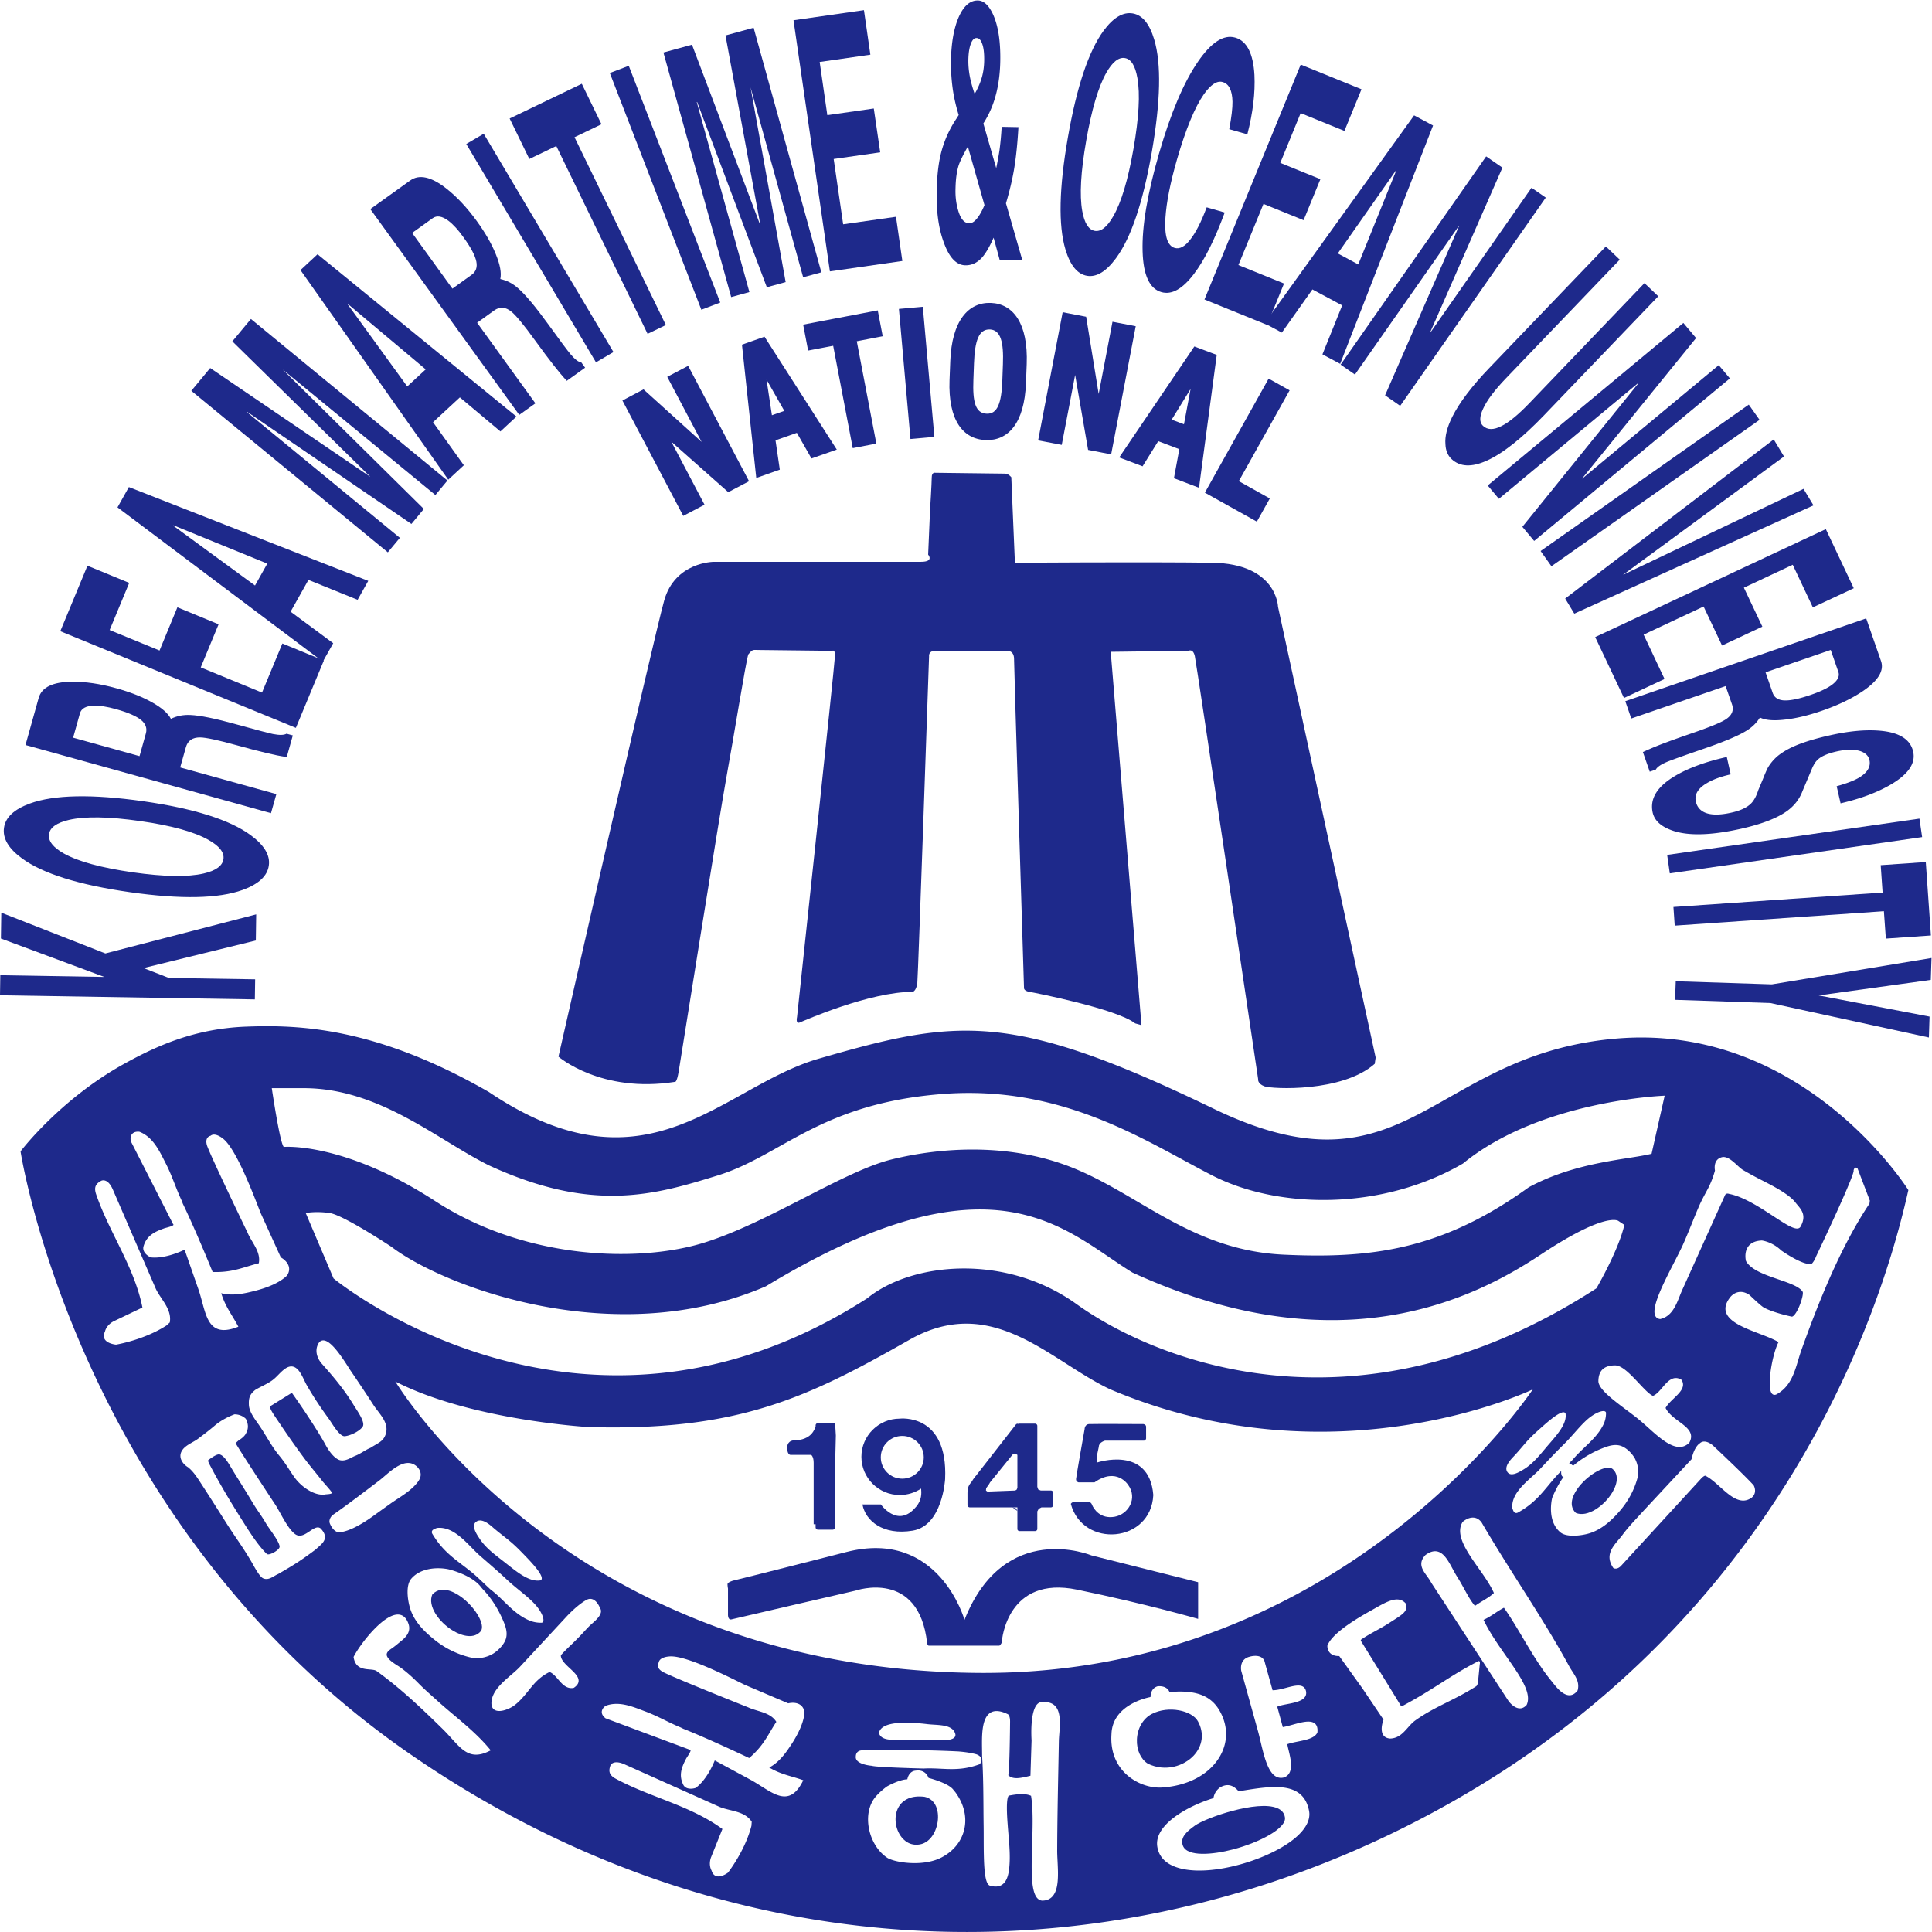 <svg xmlns="http://www.w3.org/2000/svg" xml:space="preserve" width="1592.471" height="1592.46" viewBox="0 0 1592.471 1592.46"><defs><clipPath id="a" clipPathUnits="userSpaceOnUse"><path d="M0 1194.345h1194.354V0H0Z"/></clipPath></defs><g clip-path="url(#a)" transform="matrix(1.333 0 0 -1.333 0 1592.46)"><path d="m0 0-1.134-26.693s3.894-4.461-4.462-4.461h-128.019s-24.047 0-30.739-23.933c-6.73-23.933-65.371-282.052-65.371-282.052s26.239-22.799 72.063-15.577c0 0 1.097-.568 2.231 6.125 1.134 6.654 25.143 158.002 29.604 182.464 4.499 24.5 11.758 70.097 13.46 75.655 2.798 3.365 2.798 2.797 6.163 2.797s45.824-.529 45.824-.529 1.663 1.097 1.663-2.798c0-3.932-23.479-223.637-23.479-223.637s-1.096-4.5 1.701-3.365c2.761 1.134 43.027 18.942 69.871 18.942 0 0 2.193.529 2.798 5.52.529 5.029 7.259 201.974 7.259 201.974s-.567 3.364 3.894 3.364h44.198s4.462.529 4.462-5.028c0-5.558 6.162-203.599 6.162-203.599s0-1.702 3.328-2.231c3.402-.567 54.217-10.587 65.408-19.509l3.895-1.097-19.018 230.859 48.13.605s2.798 1.664 3.895-3.364c1.134-4.991 39.132-261.485 39.132-261.485s-.568-2.76 3.894-4.423c4.461-1.702 48.13-3.895 68.206 13.913l.568 3.857-60.381 278.762s-.567 26.655-40.795 27.223c-40.266.567-121.895 0-121.895 0l-2.231 52.856s-1.701 2.23-3.932 2.23c-2.193 0-43.026.53-43.026.53s-2.231.567-2.231-2.76S0 0 0 0" style="fill:#1e298b;fill-opacity:1;fill-rule:nonzero;stroke:none" transform="translate(575.053 878.405)"/><path d="m0 0 63.935-23.744-64.313 1.059-.189-12.401 157.586-2.534.189 12.402-53.272.831-15.766 6.125L157.624-1.21l.227 16.144L64.577-9.225.227 15.993Z" style="fill:#1e298b;fill-opacity:1;fill-rule:nonzero;stroke:none" transform="translate(.567 614.297)"/><path d="M0 0c7.561 1.739 11.645 4.726 12.25 8.885.605 4.121-2.495 8.091-9.225 11.872-8.772 4.99-22.837 8.885-42.195 11.645-19.509 2.798-34.255 3.025-44.198.718-7.562-1.777-11.645-4.688-12.25-8.809-.605-4.197 2.495-8.167 9.263-11.985 8.885-4.953 23.101-8.81 42.61-11.608C-24.387-2.042-9.793-2.269 0 0m-112.367 9.376c-8.318 6.088-12.023 12.402-11.078 18.905.907 6.427 6.238 11.418 15.955 14.972 15.01 5.482 38.376 5.936 70.059 1.437 31.457-4.499 53.575-11.494 66.468-20.946 8.431-6.201 12.212-12.477 11.267-18.867-.908-6.427-6.314-11.456-16.182-15.048-15.01-5.406-38.225-5.86-69.644-1.398-31.721 4.536-53.99 11.493-66.845 20.945" style="fill:#1e298b;fill-opacity:1;fill-rule:nonzero;stroke:none" transform="translate(125.918 654.514)"/><path d="M0 0c.87 3.138-.114 5.898-2.911 8.242-2.949 2.42-8.129 4.689-15.615 6.768-5.445 1.512-9.982 2.23-13.611 2.155-4.915-.151-7.789-1.739-8.658-4.802l-4.197-15.01 41.06-11.418zm-74.445-7.184 8.167 29.151c1.852 6.541 8.695 9.868 20.529 9.981 8.394.076 17.544-1.285 27.487-4.046 8.507-2.344 15.767-5.217 21.816-8.544 6.238-3.479 10.208-6.957 11.91-10.36 3.705 1.815 7.75 2.609 12.136 2.382 5.936-.264 15.464-2.193 28.621-5.86C68.093 2.23 75.541.265 78.566-.378c4.083-.794 6.881-.719 8.432.189l3.856-1.059-3.743-13.384c-4.008.605-8.167 1.437-12.477 2.495-4.953 1.134-11.116 2.76-18.45 4.802-11.494 3.176-19.056 4.802-22.648 4.84-4.726.037-7.675-1.966-8.809-6.088l-3.516-12.476 59.473-16.485-3.328-11.796Z" style="fill:#1e298b;fill-opacity:1;fill-rule:nonzero;stroke:none" transform="translate(90.204 741.148)"/><path d="m0 0 145.676-59.776 17.279 41.628L137.321-7.6 124.73-37.96 86.846-22.383l11.04 26.655-25.483 10.511-11.04-26.731L30.512.718 42.61 29.869 16.787 40.493Z" style="fill:#1e298b;fill-opacity:1;fill-rule:nonzero;stroke:none" transform="translate(37.283 804.342)"/><path d="m0 0 7.6 13.536-58.074 23.706-.114-.227zm48.357-35.691L41.93-47.109-85.032 48.319l7.033 12.553L70.021 2.874 63.443-8.847 33.044 3.478l-11.039-19.66Z" style="fill:#1e298b;fill-opacity:1;fill-rule:nonzero;stroke:none" transform="translate(157.685 832.596)"/><path d="m0 0-7.449-8.961-94.408 77.583 87.263-86.203-7.676-9.263-101.364 69.152-.189-.152 94.408-77.583-7.449-8.96-121.516 99.852 11.683 14.103 98.869-67.186.038.038-85.221 83.632 11.494 13.838z" style="fill:#1e298b;fill-opacity:1;fill-rule:nonzero;stroke:none" transform="translate(276.68 897.505)"/><path d="m0 0 11.418 10.549-47.979 40.304-.189-.189Zm35.011-48.735-9.642-8.923L-66.014 71.95l10.549 9.792L67.526-18.639l-9.906-9.188L32.553-6.768l-16.598-15.35Z" style="fill:#1e298b;fill-opacity:1;fill-rule:nonzero;stroke:none" transform="translate(251.816 955.685)"/><path d="M0 0c2.684 1.928 3.63 4.688 2.911 8.242-.756 3.743-3.402 8.734-7.977 15.01-3.252 4.575-6.352 7.94-9.226 10.133-3.932 2.949-7.221 3.478-9.792 1.626l-12.704-9.112 24.916-34.444zm-62.649 40.644 24.689 17.695c5.558 3.969 13.006 2.344 22.307-4.953 6.579-5.18 12.893-11.91 18.905-20.228 5.179-7.146 9.073-13.913 11.644-20.265 2.723-6.579 3.668-11.759 2.836-15.502 4.046-.869 7.713-2.76 10.965-5.671 4.461-3.856 10.699-11.305 18.715-22.345 7.184-9.981 11.758-16.106 13.762-18.488 2.685-3.176 4.877-4.878 6.655-5.067l2.344-3.251L58.83-65.56c-2.722 2.949-5.444 6.2-8.129 9.679-3.138 4.008-6.956 9.074-11.418 15.237-6.957 9.641-11.872 15.577-14.67 17.846-3.63 2.986-7.183 3.251-10.662.756l-10.548-7.6 36.031-49.832-9.981-7.145z" style="fill:#1e298b;fill-opacity:1;fill-rule:nonzero;stroke:none" transform="translate(291.625 1024.712)"/><path d="m0 0-10.813-6.352-80.192 135.015 10.775 6.351z" style="fill:#1e298b;fill-opacity:1;fill-rule:nonzero;stroke:none" transform="translate(379.333 976.945)"/><path d="m0 0-11.305-5.444-56.448 116.148-16.674-8.016-12.174 25.029 44.614 21.476 12.175-25.029-16.674-8.016z" style="fill:#1e298b;fill-opacity:1;fill-rule:nonzero;stroke:none" transform="translate(411.735 993.653)"/><path d="m0 0-11.683-4.461-56.599 146.394 11.721 4.462z" style="fill:#1e298b;fill-opacity:1;fill-rule:nonzero;stroke:none" transform="translate(445.362 1007.577)"/><path d="m0 0 21.551-117.169-.076-.038L-20.719-5.709l-17.657-4.84L3.516-161.783l11.267 3.1L-17.77-41.211l.227.075 43.101-114.56 11.646 3.176L15.502-32.1l32.515-117.433 11.267 3.063L17.392 4.764Z" style="fill:#1e298b;fill-opacity:1;fill-rule:nonzero;stroke:none" transform="translate(448.61 1172.726)"/><path d="m0 0 22.496-155.28 44.803 6.428-3.932 27.335-32.666-4.65-5.861 40.379 28.773 4.121-3.97 27.109-28.735-4.121-4.726 32.894 31.344 4.499-3.971 27.524z" style="fill:#1e298b;fill-opacity:1;fill-rule:nonzero;stroke:none" transform="translate(490.668 1182.117)"/><path d="M0 0c-.794 2.269-1.928 3.441-3.478 3.441-1.399.037-2.534-1.097-3.403-3.327-1.021-2.496-1.551-5.974-1.626-10.36-.038-3.062.227-6.276.832-9.641.605-3.327 1.626-7.07 3.062-11.229 1.815 3.138 3.138 6.125 4.046 8.922 1.172 3.555 1.777 7.449 1.852 11.57C1.361-5.974.945-2.42 0 0m-8.809-63.67c-2.95-5.142-4.84-9.036-5.71-11.682-1.172-3.744-1.814-8.507-1.928-14.368-.151-4.537.34-8.847 1.475-12.855 1.512-5.633 3.819-8.469 6.994-8.544 1.74-.038 3.554 1.209 5.369 3.705 1.475 1.966 2.798 4.499 4.083 7.524zm33.687-70.286-14.027.265-3.743 13.687c-2.344-5.293-4.613-9.263-6.806-11.872-3.062-3.554-6.616-5.294-10.699-5.218-5.521.113-9.944 4.802-13.271 14.065-3.214 8.62-4.65 19.018-4.424 31.305.151 8.923.946 16.523 2.382 22.761 1.928 8.243 5.293 15.842 10.019 22.837l1.21 1.965a107.193 107.193 0 0 0-3.402 14.255 114.902 114.902 0 0 0-1.362 19.66c.227 11.191 1.891 20.227 4.991 27.109 3.063 6.616 6.919 9.868 11.645 9.792 3.706-.076 6.881-3.062 9.528-8.96 3.1-7.033 4.537-16.598 4.31-28.735-.189-9.717-1.664-18.45-4.424-26.126-1.474-4.121-3.44-8.129-5.935-12.061l-.076-.227 7.94-27.562c.794 3.856 1.474 7.524 2.003 10.965.606 4.536 1.059 9.376 1.362 14.594l10.359-.189c-.567-9.869-1.436-18.527-2.684-25.975-1.135-6.654-2.798-13.686-5.029-21.135z" style="fill:#1e298b;fill-opacity:1;fill-rule:nonzero;stroke:none" transform="translate(607.285 1167.69)"/><path d="M0 0c1.323-7.524 3.932-11.645 7.751-12.325 3.818-.643 7.637 2.344 11.418 8.998 4.991 8.62 9.15 22.534 12.515 41.703 3.364 19.32 4.196 33.952 2.419 43.858-1.323 7.524-3.856 11.644-7.675 12.287-3.856.681-7.675-2.344-11.494-8.998-4.953-8.734-9.112-22.761-12.477-42.081C-.907 24.235-1.739 9.792 0 0m13.195 111.422c6.05 8.167 12.061 11.72 18.035 10.699 5.974-1.02 10.359-6.389 13.271-16.106C49 91.043 48.47 67.829 43.026 36.41 37.582 5.293 30.209-16.598 20.908-29.188c-6.087-8.28-12.099-11.948-17.997-10.927-5.936 1.059-10.359 6.465-13.308 16.333-4.462 14.973-3.932 38.036 1.512 69.19 5.482 31.381 12.855 53.424 22.08 66.014" style="fill:#1e298b;fill-opacity:1;fill-rule:nonzero;stroke:none" transform="translate(669.197 1064.222)"/><path d="M0 0c1.399 7.486 2.079 13.157 2.004 17.052-.151 6.957-2.193 11.002-6.087 12.099-3.441 1.021-7.297-1.513-11.57-7.486-5.633-8.054-11.191-21.514-16.635-40.304-4.197-14.557-6.579-26.694-7.184-36.334-.68-11.003 1.248-17.165 5.747-18.451 3.062-.87 6.276.832 9.603 5.142 3.403 4.272 6.806 10.927 10.171 19.963l11.153-3.214c-6.2-16.787-12.514-29.415-19.017-37.96-7.071-9.339-13.763-13.082-20.115-11.267-7.335 2.08-11.229 10.436-11.645 25.105-.491 15.351 2.911 35.616 10.209 60.796 7.221 24.954 15.198 43.745 23.932 56.486 8.243 12.061 15.956 17.052 23.101 15.01 7.184-2.041 11.154-9.754 11.91-23.101.53-10.964-.907-23.214-4.385-36.712z" style="fill:#1e298b;fill-opacity:1;fill-rule:nonzero;stroke:none" transform="translate(760.103 1114.765)"/><path d="m0 0-27.071 11.003-12.59-30.777 24.802-10.057L-25.256-55.2l-24.802 10.057-15.502-37.809 28.205-11.418-10.435-25.596-38.754 15.728 59.511 145.26 37.582-15.274z" style="fill:#1e298b;fill-opacity:1;fill-rule:nonzero;stroke:none" transform="translate(831.331 1113.695)"/><path d="m0 0 12.666-6.805L36.069 51.08l-.189.113Zm-34.595-48.962-10.7 5.747 92.48 128.587 11.721-6.276L1.474-68.282l-10.964 5.86L2.722-32.137l-18.413 9.868z" style="fill:#1e298b;fill-opacity:1;fill-rule:nonzero;stroke:none" transform="translate(827.221 1037.938)"/><path d="m0 0 8.809-6.088-90.022-128.775-9.338 6.503 45.597 104.389-.152.114-64.085-91.648-8.847 6.125 89.984 128.776 10.057-6.957-44.841-102.234.076-.038z" style="fill:#1e298b;fill-opacity:1;fill-rule:nonzero;stroke:none" transform="translate(947.018 1078.544)"/><path d="M0 0c-13.876-14.481-25.786-23.895-35.692-28.319-9.338-4.197-16.597-3.856-21.777 1.059-2.344 2.231-3.592 5.255-3.743 9.112-.416 4.801.983 10.435 4.234 16.976 2.269 4.499 5.331 9.301 9.263 14.443 3.744 4.915 8.318 10.246 13.801 15.917l71.912 74.975 8.582-8.167-70.248-73.235C-30.89 15.237-35.653 8.885-37.96 3.705c-2.268-4.839-2.268-8.318-.076-10.435 2.76-2.647 6.617-2.684 11.532-.151C-21.929-4.613-16.22.076-9.339 7.221l71.194 74.256 8.544-8.128z" style="fill:#1e298b;fill-opacity:1;fill-rule:nonzero;stroke:none" transform="translate(954.992 938.093)"/><path d="m0 0 6.881-8.204-121.025-100.495-7.297 8.733 71.723 88.699-.151.151-86.09-71.533-6.919 8.242L-21.891 26.088l7.864-9.339-70.437-86.808.076-.076z" style="fill:#1e298b;fill-opacity:1;fill-rule:nonzero;stroke:none" transform="translate(1062.791 968.854)"/><path d="m0 0-6.692 9.414 128.738 90.514 6.654-9.414Z" style="fill:#1e298b;fill-opacity:1;fill-rule:nonzero;stroke:none" transform="translate(959.32 844.516)"/><path d="m0 0 6.162-10.208-147.907-66.96-5.633 9.339 128.965 98.378 6.352-10.548-99.437-73.047.038-.038z" style="fill:#1e298b;fill-opacity:1;fill-rule:nonzero;stroke:none" transform="translate(1115.206 892.364)"/><path d="m0 0-12.439 26.352-30.209-14.178L-31.23-11.91l-24.916-11.683L-67.564.529l-37.09-17.392 12.93-27.411-25.067-11.759-17.808 37.658L8.015 48.395l17.279-36.561z" style="fill:#1e298b;fill-opacity:1;fill-rule:nonzero;stroke:none" transform="translate(1120.983 819.076)"/><path d="M0 0c.983-2.836 3.327-4.386 6.919-4.613 3.781-.227 9.339.908 16.674 3.441 5.331 1.815 9.49 3.743 12.476 5.785 3.97 2.797 5.482 5.595 4.537 8.355L35.88 26.579-4.423 12.741Zm57.809 46.089 9.188-26.429c2.041-5.936-1.815-12.212-11.57-18.753-6.919-4.612-15.274-8.582-25.029-11.947-8.356-2.874-15.918-4.688-22.761-5.444-7.108-.832-12.287-.379-15.539 1.285-2.079-3.403-4.991-6.2-8.771-8.431-5.029-3.063-14.028-6.806-26.958-11.229-11.645-4.008-18.904-6.617-21.74-7.789-3.819-1.626-6.125-3.214-6.881-4.726l-3.781-1.323-4.235 12.136a182.206 182.206 0 0 0 11.721 4.953c4.726 1.815 10.738 3.97 17.959 6.466 11.267 3.856 18.413 6.767 21.438 8.733 3.932 2.495 5.255 5.634 3.969 9.377l-3.932 11.266-58.338-20.038-3.705 10.7z" style="fill:#1e298b;fill-opacity:1;fill-rule:nonzero;stroke:none" transform="translate(1096.157 766.166)"/><path d="M0 0c-6.163-1.399-11.04-3.214-14.632-5.369-5.596-3.251-7.902-7.07-6.919-11.494.718-3.138 2.533-5.368 5.444-6.691 3.819-1.702 9.339-1.74 16.523-.114 5.482 1.21 9.527 3.062 12.099 5.596 1.815 1.777 3.327 4.537 4.536 8.317L19.849-3.1c1.324 3.365 2.382 5.86 3.252 7.448a28.408 28.408 0 0 0 6.049 7.07c3.025 2.458 6.919 4.689 11.683 6.654 5.407 2.194 12.099 4.198 20.077 5.974 11.758 2.685 22.042 3.668 30.851 2.987 12.326-.945 19.358-5.293 21.06-12.968 1.663-7.259-3.063-14.103-14.103-20.53-8.28-4.802-18.526-8.621-30.776-11.456l-2.42 10.586c5.823 1.626 10.322 3.29 13.498 5.105 5.444 3.175 7.713 6.88 6.767 11.115-.567 2.458-2.344 4.272-5.331 5.369-3.743 1.323-8.771 1.286-15.047-.114-4.953-1.134-8.583-2.608-10.927-4.461-1.399-1.096-2.571-2.646-3.516-4.613l-.152-.189-6.427-15.236c-1.89-4.991-5.104-9.112-9.565-12.326-6.163-4.424-15.653-8.091-28.47-10.964-19.472-4.349-34.103-4.538-43.934-.53-6.087 2.42-9.603 5.936-10.662 10.511-1.928 8.696 2.836 16.333 14.405 23.026 8.129 4.725 18.602 8.506 31.419 11.38z" style="fill:#1e298b;fill-opacity:1;fill-rule:nonzero;stroke:none" transform="translate(1070.183 715.816)"/><path d="m0 0 1.626-11.418 156.036 22.421-1.664 11.418z" style="fill:#1e298b;fill-opacity:1;fill-rule:nonzero;stroke:none" transform="translate(1030.892 666.019)"/><path d="m0 0 1.172-16.938-129.343-8.923.794-11.532L1.966-28.47l1.21-16.938 27.865 1.928-3.176 45.408z" style="fill:#1e298b;fill-opacity:1;fill-rule:nonzero;stroke:none" transform="translate(1162.942 659.663)"/><path d="m0 0-59.435 1.928-.416-11.494 58.868-1.966 98.076-21.324.416 12.931L28.962-6.844 98.265 2.76l.453 13.535z" style="fill:#1e298b;fill-opacity:1;fill-rule:nonzero;stroke:none" transform="translate(1095.635 585.963)"/><path d="m0 0 12.855 6.768-37.657 71.345-12.931-6.806 21.249-40.229-35.919 32.478-13.044-6.881 37.62-71.345 13.157 6.919-20.53 38.943zm51.457 20.833 15.653 5.482-44.689 69.794-13.952-4.915 8.847-82.422 14.557 5.141-2.647 18.111 13.196 4.65zM23.668 69.568l11.003-19.321-7.676-2.684Zm53.31-42.346 14.594 2.798-12.098 63.291 16.031 3.101-3.063 15.993-46.127-8.809 3.063-16.032 15.502 2.95zm35.692 5.634 14.783 1.323-7.146 80.456-14.783-1.323zm46.504-.643c13.876-.529 23.971 10.359 24.916 35.313l.454 11.683c.945 25.029-8.28 37.279-22.156 37.809-13.914.529-24.16-11.003-25.105-36.032l-.454-11.683c-.945-24.916 8.394-36.561 22.345-37.09m.643 16.296c-6.994.264-8.772 7.221-8.242 20.945l.378 10.36c.529 13.649 2.873 21.059 9.83 20.795 6.654-.265 8.582-7.827 8.053-21.476l-.378-10.359c-.529-13.725-3.025-20.53-9.641-20.265m62.687-22.383 14.253-2.76 15.199 79.246-14.367 2.76-8.545-44.652-7.751 47.753-14.518 2.798-15.161-79.247 14.594-2.798 8.28 43.253zM275.587 8.62l15.501-5.898 10.965 82.158-13.838 5.218-46.467-68.623 14.443-5.482 9.679 15.539 13.044-4.953zm10.284 55.163-4.084-21.816-7.599 2.874zm8.847-64.085 32.137-17.922 8.016 14.33-19.169 10.699 31.419 56.146-12.969 7.259z" style="fill:#1e298b;fill-opacity:1;fill-rule:nonzero;stroke:none" transform="translate(450.319 890.314)"/><path d="m0 0 .454 18.564L0 26.201H-10.662c-.756 0-1.399-.567-1.399-1.323v-.794c-.605-1.21-2.155-8.545-13.838-8.545-3.97-.605-3.705-4.31-3.705-4.31s-.265-4.65 2.193-4.65h12.59s1.55-.87 1.55-4.878v-37.997h1.21V-38.3c0-.681.643-1.361 1.399-1.361h9.225c.756 0 1.437.68 1.437 1.361z" style="fill:#1e298b;fill-opacity:1;fill-rule:nonzero;stroke:none" transform="translate(516.393 288.432)"/><path d="M0 0c1.89 41.06-28.054 37.393-28.054 37.393-13.044 0-23.706-10.587-23.706-23.593 0-13.044 10.662-23.63 23.706-23.63 4.915 0 9.414 1.474 13.195 3.97 0-.265.076-.529.076-.908.302-3.667-.303-7.637-4.311-11.607-10.775-11.38-20.643 2.723-20.643 2.723h-11.38c1.852-10.096 12.628-19.283 31.078-16.22C-1.55-28.81 0 0 0 0m-13.195 13.46c0-7.259-5.936-13.195-13.309-13.195-7.335 0-13.271 5.936-13.271 13.195 0 7.297 5.936 13.233 13.271 13.233 7.373 0 13.309-5.936 13.309-13.233" style="fill:#1e298b;fill-opacity:1;fill-rule:nonzero;stroke:none" transform="translate(584.41 280.038)"/><path d="M0 0v7.637c0 .756-.605 1.361-1.361 1.361h-6.276l-1.588.643-.567 1.664v37.657c0 .794-.681 1.399-1.437 1.399h-9.528c-.302 0-.453-.076-.68-.189-.568.265-1.286.113-1.626-.378l-24.651-31.608c-1.096-1.248-1.928-2.458-2.533-3.554-.567-.681-1.134-1.399-1.475-1.966-1.512-2.458-.945-3.97-.945-3.97l.114-.076a1.369 1.369 0 0 1-.416-.983V0a1.42 1.42 0 0 1 1.399-1.399H-22.118v-13.346c0-.794.605-1.323 1.361-1.323h9.528c.756 0 1.437.529 1.437 1.323v10.851l.869 1.588 1.702.907h5.86C-.605-1.399 0-.756 0 0m-22.118 10.549-.529-1.097-.907-.454-17.128-.642-.869.642.113 1.437c.567.832 1.853 2.42 2.344 3.516l13.989 17.279 1.551.756 1.436-.945zm-.794-12.591-2.193.643 2.987-2.269z" style="fill:#1e298b;fill-opacity:1;fill-rule:nonzero;stroke:none" transform="translate(651.218 263.97)"/><path d="M0 0s-.151 1.285-.151 2.609c0 1.399.605 4.121 1.285 7.183 0 2.723 3.819 3.743 3.819 3.743h24.084c1.134 0 1.323 1.324 1.323 1.324v7.221c0 1.513-1.701 1.701-1.701 1.701s-30.814.152-33.574 0c-2.76-.188-2.76-3.213-2.76-3.213s-5.142-28.81-5.256-30.663c-.189-1.853 1.55-2.155 1.55-2.155h9.831c13.724 9.641 20.794-1.55 20.794-1.55 6.012-8.243.303-18.224-8.431-19.736-8.734-1.475-12.817 4.763-13.875 7.372-.341 1.21-1.551 1.815-1.551 1.815h-9.527c-1.399 0-2.042-1.21-2.042-1.21 7.448-27.6 49.567-24.235 51.003 5.483C32.326 10.889 0 0 0 0" style="fill:#1e298b;fill-opacity:1;fill-rule:nonzero;stroke:none" transform="translate(678.327 290.285)"/><path d="M0 0v-15.615s-.302-4.008 2.155-3.403c2.495.643 76.676 17.77 76.676 17.77s39.207 13.687 44.311-32.477c.19-1.399.946-1.551.946-1.551h43.744s1.513 1.248 1.513 2.458c0 1.21 3.44 41.098 46.542 32.175 43.102-8.885 74.823-18.072 74.823-18.072V3.97l-65.938 16.56s-53.877 22.42-78.528-39.85c0 0-15.805 56.599-72.971 41.967C15.691 7.94 3.062 4.915 3.062 4.915S-.302 3.97-.302 2.76C-.302 1.512 0 0 0 0" style="fill:#1e298b;fill-opacity:1;fill-rule:nonzero;stroke:none" transform="translate(450.153 212.323)"/><path d="M0 0c-3.777 2.504-14.136-3.119-20.492-11.118-2.46-3.093-7.559-10.853-2.005-16.247 7.032-3.041 17.525 4.204 22.58 12.649C3.834-8.451 3.803-2.948 0 0" style="fill:#1e298b;fill-opacity:1;fill-rule:nonzero;stroke:none" transform="translate(996.876 286.516)"/><path d="M0 0c-2.069 3.511-3.294 5.3-4.59 7.196a114.834 114.834 0 0 0-4.547 7.097c-2.365 3.946-4.836 7.918-7.227 11.759a1575.68 1575.68 0 0 0-4.066 6.558c-.404.662-.806 1.338-1.206 2.013-2.197 3.696-4.469 7.519-7.074 8.383-1.602.512-4.258-1.28-6.848-3.15-.269-.198-.478-.368-.517-.573-.014-.225.315-1.21.543-1.676 5.455-10.466 11.434-20.768 19.379-33.393l.654-1.041C-11.16-3.752-5.761-12.369-.384-17.838c.437-.448.865-.849 1.314-.879 1.45-.117 4.44 1.351 6.098 2.903.727.676 1.128 1.315 1.132 1.797.02 2.272-3.543 7.328-5.902 10.676C1.293-1.972.461-.791 0 0" style="fill:#1e298b;fill-opacity:1;fill-rule:nonzero;stroke:none" transform="translate(164.735 252.226)"/><path d="M0 0c-1.027.118-1.996.18-2.908.187-7.4.065-11.087-3.284-12.9-6.296-3.066-5.106-2.612-12.697 1.082-18.058 1.704-2.469 5.502-6.436 11.949-5.29C4.365-28.19 8.322-19.894 8.421-12.73 8.516-5.866 5.367-1.104 0 0" style="fill:#1e298b;fill-opacity:1;fill-rule:nonzero;stroke:none" transform="translate(571.602 83.601)"/><path d="M0 0c-18.414-27.546-32.149-62.828-42.058-90.488-.72-2.014-1.357-4.14-1.972-6.196-2.467-8.236-5.02-16.753-13.601-21.335a2.94 2.94 0 0 0-1.089-.222c-.753.007-1.266.392-1.596.778-3.429 4.011.319 24.721 4.088 31.81-2.952 1.802-7.234 3.446-11.755 5.183-9.346 3.59-19.009 7.302-20.789 13.527-.763 2.667.045 5.598 2.397 8.715.059.088 1.914 2.83 5.259 3.496 2.228.443 4.558-.141 6.932-1.737.137-.124 6.617-6.406 8.685-7.663 1.794-1.113 7.467-3.564 17.368-5.721.578-.133 1.398.53 2.291 1.775 2.951 4.107 5.271 12.303 4.539 13.556-1.892 3.161-8.228 5.345-14.933 7.657-8.276 2.851-16.834 5.801-20.063 11.251l-.056.134c-.056.214-1.335 5.286 1.418 9.001 1.695 2.286 4.522 3.524 8.401 3.681.348-.036 6.484-.86 11.985-6.149.074-.048 13.227-9.383 18.753-8.34.338.307 1.677 1.658 2.851 4.772C-23.39-12.484-9.356 18.093-9.781 20.412l-.018.1.016.115c.045.226.31 1.369 1.1 1.598.299.088.761.076 1.286-.48l.111-.176L.226 1.88Zm-72.762-181.758c-6.758-4.937-13.314.927-19.656 6.609-2.975 2.666-6.053 5.423-9.011 6.873-.419.231-1.692-.694-2.569-1.635l-49.662-54.121c-1.314-1.337-2.501-1.652-3.339-1.644-.747.006-1.22.267-1.259.29l-.172.159c-5.13 7.461-.661 12.744 3.285 17.406.851 1.007 1.656 1.958 2.381 2.933 2.821 3.885 6.734 8.106 10.187 11.832a339.123 339.123 0 0 1 3.096 3.369l29.451 31.629c1.645 7.482 4.597 9.532 5.128 9.849 3.177 2.978 7.835-1.096 8.035-1.269.191-.18 18.293-17.095 25.23-24.645.092-.135 2.557-4.464-1.125-7.635m-100.199-22.03c-2.688-.834-6.67-1.569-10.376-1.537-3.106.027-6.016.593-7.811 2.093-7.938 6.683-5.61 18.875-5.063 21.251.051.145 2.84 7.268 7.089 13.06-.358.03-.864.115-1.11.653a5.536 5.536 0 0 0-.338 2.979l-.18-.177c-2.907-2.881-5.339-5.811-7.689-8.646-5.039-6.074-9.8-11.812-18.697-16.77-.655-.412-1.277-.533-1.823-.346-.933.316-1.329 1.391-1.647 2.252-.071.192-.135.372-.204.526l-.042.172c-.623 7.905 6.262 14.135 12.336 19.633 1.815 1.643 3.527 3.194 4.954 4.708 4.995 5.331 9.309 9.935 14.933 15.46 2.16 2.155 4.211 4.469 6.198 6.707 2.65 2.987 5.155 5.81 7.826 8.2 4.533 4.025 9.205 5.819 10.936 5.161.438-.165.706-.482.759-.897a15.896 15.896 0 0 0-1.744-7.59c-2.802-5.554-7.162-9.702-11.377-13.716-2.541-2.417-5.168-4.918-7.474-7.73l-2.243-2.204c.651-.131 1.208-.541 1.721-.92.271-.201.549-.405.832-.567.21.172.419.34.625.507.227.184.452.362.667.542 5.172 4.146 11.023 7.493 17.403 9.957 3.115 1.222 6.773 2.345 10.247 1.406 3.68-1.006 7.146-4.511 8.95-7.536.205-.293.406-.673.56-1.068 1.746-3.527 2.232-7.825 1.281-11.455-1.973-7.286-5.704-14.268-10.794-20.194-4.428-5.108-10.553-11.301-18.701-13.912zm-7.452-97.109-.091-.19c-1.462-1.913-3.135-2.888-4.978-2.901l-.081.001c-4.176.037-8.114 5.045-10.236 7.742-.272.347-.514.655-.725.912-6.569 7.937-12.339 17.643-17.918 27.028-3.949 6.641-7.683 12.923-11.578 18.417-1.888-.948-3.629-2.097-5.464-3.306-2.201-1.454-4.473-2.951-7.145-4.181 3.681-7.718 8.959-15.267 14.067-22.572 8.535-12.2 15.903-22.737 12.622-29.947l-.084-.127c-1.223-1.398-2.619-2.102-4.149-2.089-.062.001-.124.006-.186.006-3.624.169-6.63 4.261-6.757 4.436l-.014.021-47.833 73.241c-.743 1.45-1.713 2.797-2.652 4.099-2.821 3.909-5.738 7.949-.929 13.034 2.764 1.997 5.158 2.674 7.389 2.172 4.133-.954 6.837-5.953 9.452-10.786.849-1.572 1.728-3.197 2.635-4.638 1.897-3.005 3.423-5.782 4.773-8.233 2.087-3.797 3.901-7.094 6.371-9.992 1.465 1.089 3.155 2.113 4.793 3.11 2.49 1.51 5.058 3.07 6.905 4.876-2.146 4.909-5.908 10.247-9.548 15.411-7.181 10.19-14.607 20.728-9.819 28.477l.095.113c.135.122 3.262 2.956 6.876 2.599 1.843-.178 3.442-1.16 4.755-2.922 7.846-13.437 16.1-26.463 24.084-39.06 10.847-17.117 21.095-33.286 30.229-50.141.579-1.053 1.248-2.082 1.893-3.078 2.188-3.371 4.452-6.859 3.248-11.532m-60.577 15.949-1.03-10.566c-.139-1.95-.964-2.771-1.058-2.861-6.172-3.975-12.132-6.967-17.895-9.857-6.9-3.459-13.416-6.724-19.888-11.368-1.683-1.202-3.145-2.85-4.56-4.44-2.894-3.264-5.887-6.633-11.035-6.721-2.013.171-3.433.958-4.276 2.336-1.882 3.081-.201 8.123.253 9.349l-13.133 19.47c-.412.563-12.604 17.56-14.247 19.851-2.526-.042-4.463.621-5.739 1.965-1.789 1.884-1.587 4.397-1.577 4.503l.038.161c2.446 5.768 11.279 12.813 26.998 21.538.768.428 1.534.865 2.295 1.298 7.427 4.224 14.45 8.217 19.001 3.176l.107-.184c1.543-4.5-1.386-6.365-8.463-10.864-.883-.563-1.835-1.169-2.857-1.829-2.145-1.358-4.65-2.744-7.072-4.084-3.05-1.687-6.204-3.433-8.608-5.109-.233-.118-.66-.384-.768-.72-.032-.099-.059-.259.08-.509 2.442-3.946 23.507-38.009 24.828-40.343.06-.047.245-.135.578.007 9.742 5.174 17.01 9.79 24.041 14.255 7.211 4.579 14.023 8.906 22.896 13.447a.664.664 0 0 0 .815.097c.165-.097.608-.351.276-1.998m-100.367-41.992-.05-.177c-1.654-3.423-6.862-4.472-11.901-5.487-2.296-.461-4.664-.941-6.625-1.632.065-.85.395-2.206.769-3.75 1.409-5.81 3.537-14.596-2.9-16.858a7.379 7.379 0 0 0-1.869-.232 6.253 6.253 0 0 0-3.275.951c-4.94 3.03-7.248 12.819-9.284 21.454-.563 2.39-1.096 4.652-1.661 6.678l-10.302 37.103c-.022.096-1.498 7.026 5.101 8.708.15.049 4.45 1.384 7.302-.347 1.232-.748 2-1.946 2.282-3.559l4.684-16.815c2.617-.014 5.628.779 8.546 1.549 4.086 1.078 7.943 2.088 10.256.689.949-.575 1.581-1.525 1.878-2.82.264-1.344.05-2.526-.627-3.531-1.821-2.696-6.714-3.635-11.03-4.467-2.439-.468-4.753-.916-6.126-1.603a869.695 869.695 0 0 0 1.733-6.372c.59-2.184 1.178-4.367 1.693-6.23 1.736.27 3.822.848 6.02 1.462 5.432 1.514 11.059 3.084 13.84.737 1.286-1.084 1.807-2.919 1.546-5.451m-13.671-65.257c-12.982-11.018-39.654-20.368-59.877-20.196-5.284.047-10.123.743-14.167 2.228-6.52 2.397-10.314 6.583-11.275 12.439-2.29 13.76 19.379 25.485 34.709 30.101.41 2.659 1.74 4.863 3.958 6.554 6.107 3.657 9.791-.329 11.563-2.241l.05-.055 2.653.42c18.369 2.921 37.37 5.927 40.9-12.569 1.018-5.318-1.927-11.085-8.514-16.681m-113.729 63.114.093 1.812c1.101 17.016 20.821 21.54 24.11 22.173.008 1.404.383 5.401 4.299 6.614.122.028 5.74.881 7.486-3.639l4.586.378c.799.026 1.58.032 2.342.024 13.643-.118 21.443-4.903 25.885-15.717 3.436-8.424 2.663-17.354-2.179-25.147-6.585-10.598-19.307-17.319-34.906-18.442a25.524 25.524 0 0 0-2.129-.064c-7.497.065-15.335 3.285-20.893 8.688-4.254 4.129-9.217 11.531-8.694 23.32m-32.202 1.267c-.129-1.69-.25-3.281-.275-4.671-.103-5.803-.213-11.39-.319-16.851-.331-16.928-.643-32.917-.713-50.367-.017-2.033.101-4.362.224-6.827.415-8.281.888-17.67-3.32-22.042-1.562-1.624-3.685-2.435-6.306-2.412l-.037.001c-7.094.87-6.612 16.528-6.053 34.662.332 10.791.675 21.944-.672 30.128-3.744 1.76-9.514.932-13.569.151-.531-.097-2.147-1.647-.913-17.589l.056-.745c.132-1.89.296-3.811.461-5.742.572-6.747 1.166-13.727.498-20.402-.536-5.547-1.941-8.915-4.425-10.601-1.903-1.287-4.41-1.498-7.463-.618-3.617.942-3.914 13.231-3.925 29.198-.002 2.52-.004 4.902-.036 6.983a1298.59 1298.59 0 0 0-.112 11.591c-.06 8.779-.121 17.859-.552 27.173l-.286 5.38c.002 1.142-.016 2.361-.036 3.641-.135 8.698-.305 19.519 5.143 22.958 2.611 1.655 6.262 1.339 10.855-.932l.071-.042c.135-.098 1.328-1.051 1.258-4.635-.027-3.065-.277-29.165-1.088-33.039 2.883-2.879 7.782-1.719 12.969-.48l.713.169.699 21.894c-.058.794-1.37 20.699 4.969 23.391 4.161.679 7.244.046 9.29-1.836 3.956-3.644 3.366-11.32 2.894-17.489m-49.111-18.693-.09-.118-.139-.055c-6.723-2.506-12.508-3.012-17.938-2.964-2.095.018-4.136.121-6.159.22-3.349.163-6.816.327-10.399.12-3.049.075-29.226.758-32.111 1.694-.786.067-7.139.668-9.233 3.413-.594.781-.806 1.657-.631 2.614.003.297.07 1.483.966 2.41.728.75 1.788 1.122 3.149 1.111.248.009 27.318.858 59.124-.667.071-.005 6.349-.408 11.193-1.747.114-.034 2.554-.783 3.157-2.645.339-1.039.039-2.179-.889-3.386m-9.661-40.459c-1.712-7.349-6.675-13.49-13.981-17.292-5.089-2.666-11.362-3.591-17.169-3.54-7.418.065-14.075 1.716-16.532 3.339-10.634 7.115-15.081 23.999-9.152 34.75 2.228 4.219 7.503 8.208 9.068 9.332.355.209 7.5 4.235 12.577 4.402.351 2.021 1.791 5.227 5.302 5.379-.039.005 5.603 1.231 7.832-4.53 1.86-.484 12.314-3.351 15.249-7.229l1.309-1.593c5.321-7.244 7.266-15.409 5.497-23.018m-106.324 32.569c2.008-.589 4.084-1.199 6.218-1.955l.568-.199-.27-.537c-2.607-5.203-5.507-8.188-8.863-9.124a9.295 9.295 0 0 0-2.556-.33c-4.404.039-9.078 2.991-14.356 6.325-1.917 1.214-3.9 2.465-5.959 3.631L-714-344.306c-5.294-12.838-11.628-16.862-11.901-17.029-.328-.121-5.309-1.651-7.404 1.663-3.247 6.17-1.117 11.27 1.553 16.39.158.309.468.791.831 1.351.754 1.157 2.156 3.319 1.974 4.033-.055.187-.202.176-.259.18l-.125-.016-.115.047-52.075 19.434c-1.623 1.268-2.415 2.621-2.35 4.029.097 2.181 2.244 3.587 2.336 3.644l.092.049c7.562 2.974 15.73-.141 22.301-2.65.625-.238 1.236-.471 1.83-.695 4.514-1.655 8.611-3.658 12.574-5.593 3.078-1.501 6.261-3.057 9.551-4.399l1.765-.864c15.669-6.224 37.817-16.716 40.698-18.087 6.856 5.895 9.869 10.971 13.057 16.338 1.145 1.933 2.328 3.927 3.73 6.039-2.534 4.151-7.176 5.566-11.667 6.935-1.942.592-3.951 1.202-5.733 2.025-1.995.796-49.538 19.75-53.338 22.243-1.519 1.014-2.369 2.131-2.524 3.326a3.062 3.062 0 0 0 .536 2.144c.576 3.79 7.247 3.815 7.533 3.815h.242c10.073-.089 32.689-11.287 43.604-16.693l1.721-.852 26.969-11.495c.867.208 4.507.934 7.229-.792 1.536-.974 2.494-2.552 2.848-4.679-.358-6.569-4.317-14.001-7.575-19.096-3.216-4.937-7.568-11.623-14.227-15.131 5.119-3.022 9.568-4.328 14.264-5.707m-25.284-30.382c-3.948-15.416-14.359-28.731-14.464-28.862l-.096-.094c-.144-.111-3.082-2.309-5.861-2.285a4.42 4.42 0 0 0-1.356.215c-1.361.455-2.318 1.589-2.845 3.375-.312.516-1.938 3.512-.439 7.992l7.122 17.733c-11.775 8.645-25.435 13.97-38.65 19.125-9.301 3.626-18.919 7.375-27.832 12.256-3.279 1.98-4.067 4.136-2.834 7.694.053.158.448 1.198 1.764 1.786 1.769.78 4.306.414 7.548-1.1l58.183-26.064c1.952-.832 4.148-1.369 6.472-1.94 5.063-1.241 10.298-2.521 13.372-7.115l.103-.15zm-98.659 124.994c-.584-.511-1.091-.953-1.437-1.307-1.321-1.323-2.61-2.718-3.858-4.068-.632-.682-1.263-1.364-1.896-2.037-1.947-1.988-3.953-4.037-6.047-6.017-1.34-1.246-5.505-5.366-5.944-6.128-.07-2.72 2.804-5.41 5.583-8.014 2.881-2.698 5.604-5.25 5.388-7.982-.116-1.473-1.066-2.795-2.903-4.037l-.2-.085c-4.305-.782-6.954 2.268-9.516 5.235-1.687 1.956-3.286 3.805-5.3 4.599-3.85-1.743-6.967-4.538-8.917-6.592-1.428-1.54-2.803-3.243-4.132-4.887-2.652-3.282-5.397-6.679-8.879-9.24-1.932-1.45-5.995-3.415-9.293-3.385-.971.008-1.876.186-2.641.606-1.566.855-2.27 2.53-2.089 4.98.481 6.687 6.679 12.025 12.145 16.735 2.097 1.805 4.074 3.51 5.613 5.176l28.705 30.942c7.043 7.484 11.827 10.002 12.029 10.103 1.334.817 2.684 1.009 3.985.55 2.853-1.004 4.409-4.834 4.63-5.416 2.294-3.339-2.284-7.337-5.026-9.731m-71.304-21.293c-1.208.011-2.39.141-3.508.399-8.005 1.859-15.617 5.528-22.013 10.615-5.975 4.761-12.47 10.748-15.317 19.053-1.742 5.13-3.169 14.824.41 19.004 5.647 6.691 15.958 7.365 23.056 5.913.595-.141 14.263-3.466 19.957-10.8.678-.892 1.496-1.773 2.29-2.625l.714-.774c4.418-5.043 8.111-11.051 10.984-17.863 1.447-3.4 2.644-7.049 1.633-10.684-1.083-3.827-4.94-7.612-8.067-9.508a9.743 9.743 0 0 1-.549-.298c-.194-.11-.387-.218-.591-.318-2.797-1.41-5.982-2.14-8.999-2.114m8.181-57.279c-3.328-1.681-6.121-2.398-8.581-2.377-5.998.052-10.019 4.489-15.028 10.016-1.845 2.037-3.754 4.141-5.993 6.319-12.769 12.497-25.466 24.604-40.39 35.392-.944.677-2.577.815-4.305.963-3.939.336-8.843.754-9.903 7.559l-.026.17.078.154c4.146 8.091 18.628 26.704 27.76 26.063 2.808-.198 4.86-2.115 6.098-5.698 1.703-4.872-1.432-8.212-4.722-10.833-.486-.391-.966-.791-1.446-1.187-1.184-.983-2.411-1.999-3.759-2.944l-.272-.19c-1.759-1.214-3.75-2.591-3.124-4.675.832-2.356 4.011-4.39 6.567-6.023.829-.531 1.606-1.028 2.241-1.493 3.681-2.722 7.322-5.953 11.137-9.875 2.906-2.928 6.004-5.697 9.002-8.373a601.206 601.206 0 0 0 3.314-2.978c2.917-2.609 6.036-5.237 9.051-7.773 7.755-6.528 15.776-13.273 22.471-21.407l.422-.509zm-93.526 135.053-.087.026c-2.257.622-3.925 2.353-5.252 5.448-.904 2.111.612 4.486 1.921 5.426l.008.005c4.025 2.778 7.803 5.547 14.253 10.338 4.829 3.625 9.623 7.25 14.419 10.912.97.735 2.069 1.68 3.235 2.68 5.535 4.748 13.118 11.241 19.383 6.389 1.922-1.526 3.012-3.65 2.919-5.685-.061-1.85-1.058-3.378-1.804-4.365-3.272-4.341-8.018-7.465-12.608-10.488-1.468-.966-2.857-1.879-4.186-2.825-3.763-2.687-7.531-5.375-11.296-8.102-8.607-6.114-15.609-9.395-20.813-9.752zm-8.247 23.47-.073-.018a10.168 10.168 0 0 0-1.644-.114c-6.266.055-13.633 5.423-17.567 11.125-1.297 1.867-2.298 3.399-3.22 4.809-1.867 2.857-3.34 5.115-6.242 8.623-2.716 3.31-5.195 7.361-7.592 11.276-1.704 2.787-3.317 5.418-5.006 7.806l-.546.773c-2.349 3.313-5.269 7.436-5.309 11.414-.092 3.272.144 6.015 3.987 8.974 1.404.853 2.903 1.621 4.353 2.364 2.071 1.063 4.214 2.16 5.955 3.416 1.455 1.021 2.742 2.332 3.987 3.601 1.366 1.39 2.776 2.827 4.419 3.902 1.702 1.108 3.311 1.462 4.807 1.043 3.135-.878 5.065-4.889 6.765-8.426.531-1.104 1.032-2.144 1.527-2.995 3.877-6.761 8.283-13.487 13.476-20.564.418-.57.934-1.365 1.527-2.272 2.131-3.274 5.666-8.706 8.285-8.728.056-.001.112.001.168.006 3.472.275 9.432 3.155 11.179 6.001 1.445 2.306-2.265 8.037-4.48 11.46-.496.767-.935 1.445-1.262 1.993-5.754 9.469-12.788 17.761-19.53 25.309-2.85 3.214-3.976 7.141-3.014 10.505.7 2.396 1.834 3.72 3.374 3.938 4.493.679 10.755-8.233 16.312-16.99.497-.783.883-1.391 1.13-1.75a993.919 993.919 0 0 0 14.154-21.272c.763-1.168 1.635-2.313 2.561-3.525 3.281-4.301 6.674-8.747 4.986-14.263-1.145-3.665-3.403-4.985-6.526-6.81-.885-.519-1.846-1.082-2.875-1.754-1.5-.59-3.084-1.526-4.616-2.43-1.569-.929-3.193-1.886-4.676-2.456-.918-.361-1.704-.758-2.466-1.142-1.181-.595-2.294-1.159-3.777-1.543-1.455-.364-2.805-.332-3.911.086-3.892 1.535-7.226 7.105-8.479 9.426-3.774 6.978-13.217 21.554-20.756 32.054l-12.085-7.496c-.378-.214-1.046-.585-1.187-1.023l-.044-.72c-.228-.847 2.793-5.267 3.93-6.929l.658-.969c5.146-7.728 10.321-15.12 15.375-21.97 3.004-4.072 4.52-5.928 6.62-8.5a385.22 385.22 0 0 0 5.635-7.021c.154-.206.697-.82 1.388-1.606 2.171-2.467 3.998-4.567 4.36-5.308l.236-.482-.487-.23c-.68-.317-1.751-.401-2.698-.476-.447-.035-.911-.07-1.086-.122m-4.12-32.41c-.536-.478-1.068-.951-1.548-1.436-9.5-7.137-13.502-9.593-23.422-15.343-.829-.351-1.576-.788-2.369-1.249-1.571-.916-3.18-1.854-4.951-1.839a4.956 4.956 0 0 0-1.827.37c-1.888.725-4.269 4.768-6.544 8.85-.292.521-.54.969-.736 1.303-3.663 6.213-6.345 10.164-9.184 14.349-2.157 3.18-4.389 6.47-7.261 11.037-4.999 7.918-10.347 16.357-15.884 24.82-2.245 3.475-4.181 6.082-6.893 8.338-2.338 1.364-4.087 3.5-4.613 5.662-.396 1.633-.111 3.227.847 4.741 1.375 2.218 3.945 3.681 6.43 5.099 1.215.693 2.364 1.35 3.331 2.067 4.054 3.037 7.439 5.647 10.783 8.502 3.865 3.218 8.518 5.39 11.74 6.646l.181.036c2.545.006 5.034-.924 6.896-2.698l.11-.15c1.996-4.082 1.331-6.764-.286-9.535-1.127-1.765-3.232-3.121-4.363-3.849l-1.72-1.573c1.801-3.451 22.049-34.307 24.399-37.808 1.04-1.582 2.135-3.551 3.295-5.634 2.648-4.752 5.647-10.139 8.944-12.689 3.101-2.415 6.226-.316 9.248 1.716 2.472 1.66 4.802 3.227 6.714 1.651 1.884-2.012 2.736-3.798 2.657-5.503-.113-2.441-2.076-4.19-3.974-5.881m-91.944 138.977-.026-.18-1.925-1.811c-13.813-9.006-31.098-11.9-31.272-11.926l-.067-.013-.066.008c-.217.02-5.352.522-6.985 3.462-.717 1.292-.65 2.821.2 4.547.118.608.971 4.044 5.297 6.379l17.88 8.563c-2.928 14.839-9.626 28.449-16.104 41.617-4.572 9.291-9.3 18.898-12.672 28.868-1.145 3.787-.24 5.978 3.226 7.834.02.016 1.063.629 2.568.129 1.887-.632 3.559-2.694 4.966-6.127l26.201-60.523c.909-2.032 2.214-3.987 3.593-6.06 2.982-4.473 6.066-9.098 5.186-14.767m-23.146 116.544c1.594 1.599 4.228 1.185 4.335 1.167 7.888-3.003 11.947-11.02 15.207-17.464.342-.678.676-1.336 1.004-1.97 2.252-4.371 3.962-8.713 5.615-12.914 1.318-3.35 2.684-6.813 4.286-10.178l.72-1.94c7.611-15.695 17.212-39.233 18.436-42.251 9.378-.293 15.249 1.505 21.452 3.391 2.232.678 4.534 1.376 7.091 2.017.991 4.944-1.561 9.266-4.03 13.452-1.071 1.813-2.177 3.686-2.95 5.556-.968 2.001-24.018 49.699-25.187 54.285-.448 1.801-.318 3.227.389 4.241a3.202 3.202 0 0 0 1.937 1.281c3.045 2.511 8.181-2.125 8.401-2.326 7.575-6.806 17.093-31.307 21.665-43.08l.84-2.157 12.566-27.636c.793-.44 4.078-2.429 4.94-5.657.488-1.817.115-3.688-1.104-5.56-4.943-4.837-13.151-7.709-19.18-9.282-5.927-1.535-13.95-3.618-21.521-1.62 1.789-5.861 4.259-9.939 6.866-14.243 1.145-1.892 2.329-3.847 3.449-5.963l.281-.53-.561-.212c-3.251-1.243-6.06-1.85-8.472-1.832-1.77.016-3.326.371-4.689 1.064-4.931 2.509-6.678 8.953-8.702 16.415-.614 2.262-1.248 4.601-2.002 6.929l-8.803 25.259c-13.042-6.131-20.724-4.77-21.047-4.707-.332.138-5.196 2.454-4.453 6.437 1.824 6.969 7.042 9.373 12.686 11.41.353.142.955.302 1.65.489 1.36.363 3.888 1.041 4.249 1.706.041.07.104.18-.059.301l-.166.192-26.147 51.272c-.35 2.069-.012 3.636 1.008 4.658m105.923 28.133c46.807 0 82.536-31.873 114.56-47.752 64.01-29.453 102.196-18.412 141.631-6.163 39.396 12.25 62.799 44.161 137.963 50.247 75.126 6.126 126.848-29.377 167.53-50.247 40.606-20.833 104.692-22.042 155.166 7.336 48.017 39.245 124.693 41.929 124.693 41.929l-8.091-35.918c-14.783-3.668-46.391-4.764-75.958-20.719-54.217-39.208-98.491-44.123-151.499-41.666-55.351 2.572-87.413 35.578-128.057 52.706-40.682 17.202-84.994 13.46-114.598 6.124-29.566-7.334-76.336-39.169-115.77-51.419-39.397-12.288-109.645-11.078-166.244 25.71-56.713 36.787-93.652 33.498-93.652 33.498-2.457 2.458-7.41 36.334-7.41 36.334zm810.854-171.417h.054c4.358-.038 9.622-5.639 14.714-11.057 3.329-3.545 6.48-6.898 8.674-7.792 2.115.778 4.012 3.01 5.851 5.17 3.1 3.649 6.623 7.777 11.658 4.86l.181-.172c2.734-4.221-1.081-7.89-4.771-11.439-1.971-1.894-4.005-3.851-5.099-5.898 1.694-3.459 5.072-5.966 8.341-8.393 4.937-3.664 9.599-7.126 6.357-13.042l-.095-.123c-1.862-1.831-3.902-2.587-6.051-2.569-6.075.051-13.023 6.297-19.351 11.98-1.849 1.66-3.595 3.23-5.318 4.659-2.22 1.85-4.931 3.884-7.805 6.038-8.685 6.515-17.669 13.25-17.626 18.075.095 6.475 3.461 9.647 10.286 9.703m-332.916 37.84c-44.349 31.834-102.272 25.747-129.381 3.704-177.36-113.992-330.107 12.213-330.107 12.213l-17.202 40.455s6.162 1.248 14.782 0c8.583-1.248 38.187-20.87 38.187-20.87 31.986-24.463 137.926-64.955 231.54-24.463 141.669 85.751 184.77 34.331 226.625 8.545 128.133-58.792 211.879-15.88 252.485 11.04 40.645 26.996 48.093 20.833 48.093 20.833l3.667-2.457c-3.667-15.918-17.278-39.208-17.278-39.208-151.461-98.075-277.099-41.665-321.411-9.792m269.928-94.473.035.037c1.914 1.979 3.759 4.137 5.543 6.226 1.03 1.204 2.059 2.41 3.109 3.589 3.079 3.365 6.537 6.421 9.882 9.375 6.84 6.073 11.227 8.89 13.04 8.332a1.21 1.21 0 0 0 .546-.336l.174.024.077-.513c.881-5.965-4.825-12.549-9.857-18.356l-1.439-1.667c-.509-.6-1.017-1.209-1.528-1.817-3.837-4.586-7.806-9.328-13.013-12.534l-.524-.312c-1.745-1.045-4.606-2.761-6.923-2.741-.793.007-1.521.216-2.118.722-.781.724-1.184 1.587-1.218 2.579-.098 2.787 2.813 5.899 4.214 7.392m-641.826-40.624c3.388 3.629 8.79-1.064 10.818-2.832 2.02-1.769 4.165-3.463 6.24-5.102a212.472 212.472 0 0 0 4.528-3.643c3.521-2.925 6.73-6.264 9.831-9.495l.484-.503c6.978-7.253 10.04-11.817 9.102-13.567-.183-.342-.504-.536-.769-.562a9.907 9.907 0 0 0-1.705-.128c-6.021.052-12.546 5.211-18.364 9.813l-1.809 1.425c-.738.581-1.485 1.159-2.234 1.737-4.932 3.814-10.03 7.759-13.448 13.05l-.17.254c-1.406 2.091-4.699 6.988-2.504 9.553m3.028-20.533 2.657-2.308c4.969-4.309 9.26-8.029 14.314-12.751 2.374-2.218 4.93-4.306 7.403-6.328 3.249-2.656 6.318-5.165 8.903-7.863 4.394-4.562 6.392-9.28 5.785-11.207-.151-.481-.473-.792-.906-.878l-.083-.01c-.257-.008-.514-.01-.77-.007a18.206 18.206 0 0 0-7.473 1.674c-6.039 2.703-10.575 7.111-14.958 11.373-2.657 2.583-5.402 5.251-8.492 7.568l-7.882 7.403c-3.13 2.905-6.314 5.324-9.394 7.664-6.664 5.065-12.96 9.849-18.444 19.009-.456.638-.61 1.269-.439 1.836.302 1 1.47 1.448 2.409 1.808.206.079.399.154.561.227l.164.044c8.561.916 15.443-6.077 21.495-12.249 1.796-1.833 3.491-3.562 5.15-5.005m293.512-112.046c-1.164-1.575-4.358-1.795-4.72-1.816-2.604-.107-14.056-.036-22.884.041-5.674.05-10.261.102-10.731.106-.115.001-.229-.002-.343-.001-7.975.069-8.148 4.188-8.153 4.363l-.001.073.016.068c1.791 7.02 17.264 6.67 29.922 5.141 1.273-.15 2.621-.234 4.047-.324 5.559-.349 11.861-.742 13.192-5.772.171-.692.052-1.342-.345-1.879m-345.905 219.848c46.769-24.008 119.475-28.168 119.475-28.168 92.328-2.609 135.355 18.111 198.268 53.877 51.722 29.453 87.489-13.422 124.39-30.587 139.211-58.867 261.182 0 261.182 0s-116.413-176.301-341.185-175.318c-254.829 1.096-362.13 180.196-362.13 180.196m796.287 84.849c1.888 4.211 3.657 8.577 5.367 12.799 1.365 3.365 2.774 6.844 4.245 10.25 1.528 3.537 2.904 6.093 4.237 8.564 2.167 4.025 4.043 7.506 5.847 13.992-.189.966-1.04 6.562 3.853 8.132 3.359 1.147 6.859-2.06 9.934-4.882 1.296-1.189 2.521-2.314 3.548-2.917a235.117 235.117 0 0 1 12.089-6.556l1.385-.716c4.933-2.542 15.198-7.833 18.911-12.77.385-.5.805-.999 1.232-1.504 2.705-3.204 5.771-6.836 1.853-13.661l-.035-.056c-2.104-2.815-8.21 1.177-16.663 6.711-8.24 5.392-18.495 12.103-27.427 13.808-.252.085-1.778.587-2.422-.712l-26.593-58.92c-.496-1.095-.967-2.281-1.466-3.538-2.352-5.924-5.018-12.641-11.985-14.228l-.089-.02-.088.01c-1.343.156-2.313.775-2.884 1.84-2.76 5.168 4.907 20.123 11.671 33.317 2.111 4.119 4.104 8.007 5.48 11.057m-41.288 127.219C-272.239 92.241-285.812.366-406.497 59.158c-124.428 60.078-157.7 55.163-242.694 30.625-60.342-17.127-105.939-86.997-204.43-20.795-70.211 40.455-118.266 41.665-150.289 40.455-31.987-1.247-55.465-12.06-74.748-22.685-40.077-21.966-64.615-54.444-64.615-54.444s35.086-230.783 241.144-372.867c212.597-146.661 463.079-139.401 660.099-19.964C-67.619-254.653 1.495-92.039 23.878 7.587l.189.795s-64.766 103.519-180.574 93.689" style="fill:#1e298b;fill-opacity:1;fill-rule:nonzero;stroke:none" transform="translate(1155.98 450.378)"/><path d="M0 0c-3.64 2.906-12.761 8.961-19.029 2.508-3.158-7.189 4.121-17.224 12.718-22.434 5.732-3.469 13.292-5.334 17.358-.177C13.538-16.292 8.18-6.534 0 0" style="fill:#1e298b;fill-opacity:1;fill-rule:nonzero;stroke:none" transform="translate(286.377 206.262)"/><path d="M0 0c-12.327 5.143-44.236-5.983-50.904-10.824-4.211-3.086-9.457-6.928-7.415-12.404 2.644-7.022 18.414-5.619 31.117-2.28C-11.004-21.256 5.833-12.491 4.789-5.752 4.377-3.057 2.812-1.176 0 0" style="fill:#1e298b;fill-opacity:1;fill-rule:nonzero;stroke:none" transform="translate(789.76 76.587)"/><path d="M0 0c5.761 6.082 6.79 14.074 2.75 21.381-3.612 6.591-18.116 9.94-28.591 4.465-5.342-2.819-8.838-8.859-9.117-15.764-.261-6.383 2.32-12.1 6.737-14.925C-17.093-10.216-5.789-6.103 0 0" style="fill:#1e298b;fill-opacity:1;fill-rule:nonzero;stroke:none" transform="translate(737.97 108.922)"/></g></svg>